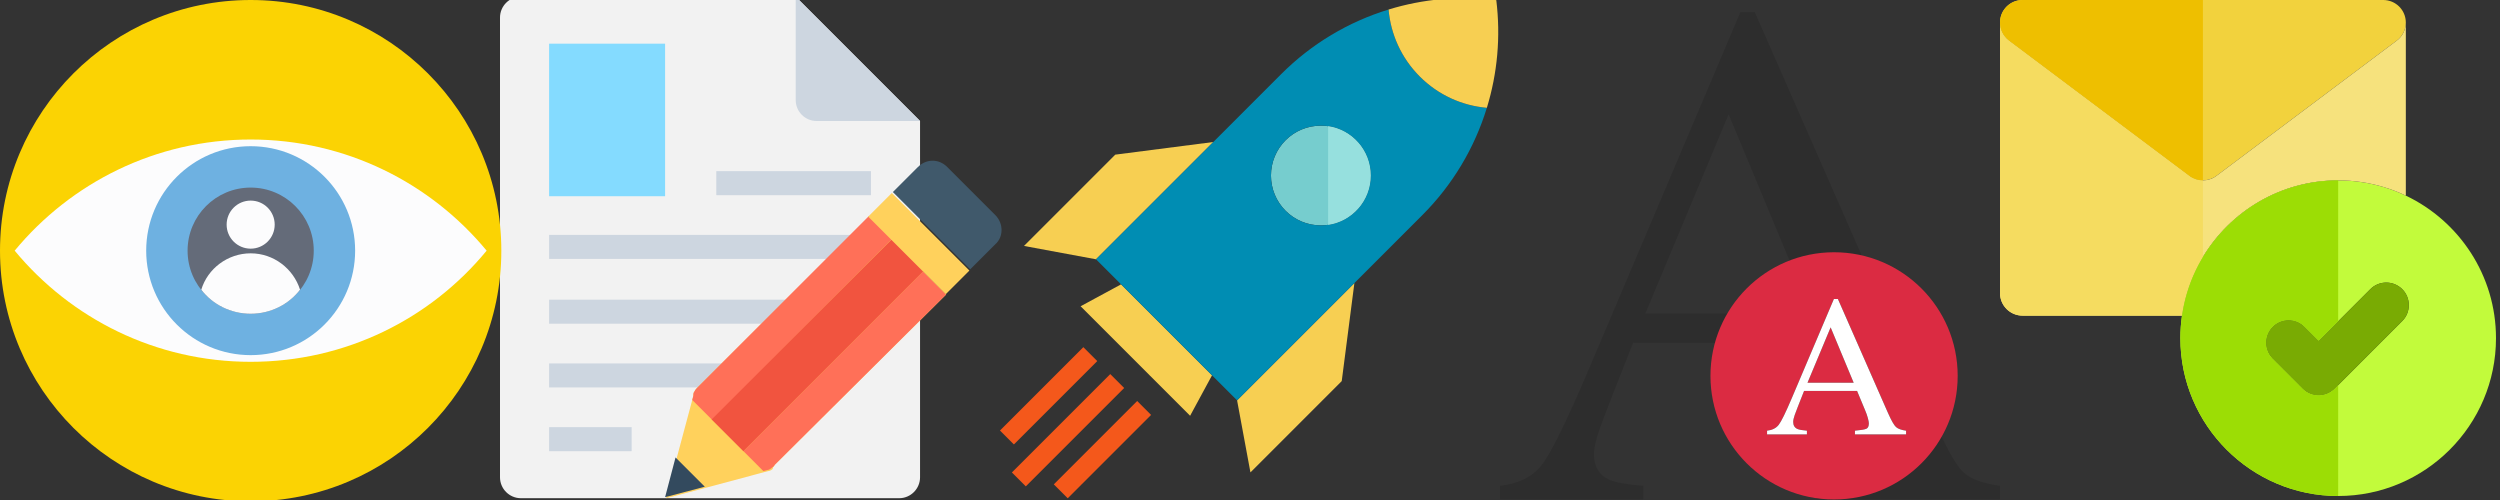 <?xml version="1.0" encoding="UTF-8" standalone="no"?>
<svg
   xmlns:dc="http://purl.org/dc/elements/1.1/"
   xmlns:cc="http://creativecommons.org/ns#"
   xmlns:rdf="http://www.w3.org/1999/02/22-rdf-syntax-ns#"
   xmlns:svg="http://www.w3.org/2000/svg"
   xmlns="http://www.w3.org/2000/svg"
   xmlns:sodipodi="http://sodipodi.sourceforge.net/DTD/sodipodi-0.dtd"
   xmlns:inkscape="http://www.inkscape.org/namespaces/inkscape"
   x="0px"
   y="0px"
   width="160"
   height="32"
   viewBox="0 0 160 32"
   id="svg2"
   version="1.1"
   inkscape:version="0.91 r13725"
   sodipodi:docname="cd-sprite-1.svg">
  <rect x="0" y="0" width="160" height="32" fill="#333333" stroke="none"/>
  <defs
     id="defs40" />
  <sodipodi:namedview
     pagecolor="#ffffff"
     bordercolor="#666666"
     borderopacity="1"
     objecttolerance="10"
     gridtolerance="10"
     guidetolerance="10"
     inkscape:pageopacity="0"
     inkscape:pageshadow="2"
     inkscape:window-width="1920"
     inkscape:window-height="946"
     id="namedview38"
     showgrid="false"
     inkscape:zoom="5.6125"
     inkscape:cx="38.683237"
     inkscape:cy="13.170747"
     inkscape:window-x="0"
     inkscape:window-y="0"
     inkscape:window-maximized="1"
     inkscape:current-layer="svg2" />
  <g
     id="g3399"
     transform="matrix(0.064,0,0,0.064,32,-0.214)">
    <path
       id="path3"
       d="M 295.706,0 20.898,0 C 9.404,0 0,9.404 0,20.898 l 0,459.755 c 0,11.494 9.404,20.898 20.898,20.898 l 378.253,0 c 11.494,0 20.898,-9.404 20.898,-20.898 l 0,-356.31 L 295.706,0 Z"
       style="fill:#f2f2f2"
       inkscape:connector-curvature="0" />
    <g
       id="g5">
      <path
         id="path7"
         d="m 316.604,124.343 103.445,0 L 295.706,0 l 0,103.445 c 0,11.494 9.404,20.898 20.898,20.898 z"
         style="fill:#cdd6e0"
         inkscape:connector-curvature="0" />
      <rect
         id="rect9"
         height="24.033"
         width="154.645"
         style="fill:#cdd6e0"
         y="174.498"
         x="216.294" />
      <rect
         id="rect11"
         height="24.033"
         width="322.873"
         style="fill:#cdd6e0"
         y="238.237"
         x="49.11" />
      <rect
         id="rect13"
         height="24.033"
         width="322.873"
         style="fill:#cdd6e0"
         y="303.02"
         x="49.11" />
      <rect
         id="rect15"
         height="24.033"
         width="253.91"
         style="fill:#cdd6e0"
         y="366.759"
         x="49.11" />
      <rect
         id="rect17"
         height="24.033"
         width="82.547"
         style="fill:#cdd6e0"
         y="430.498"
         x="49.11" />
    </g>
    <rect
       id="rect19"
       height="152.555"
       width="115.984"
       style="fill:#84dbff"
       y="47.02"
       x="49.11" />
    <path
       id="path21"
       d="M 274.808,468.114 446.171,297.796 368.849,220.474 197.486,390.792 c -1.045,1.045 -2.09,2.09 -3.135,4.18 -1.045,1.045 -1.045,3.135 -1.045,4.18 l -1.045,4.18 -15.673,58.514 -10.449,39.706 39.706,-10.449 58.514,-15.673 4.18,-1.045 c 1.045,0 3.135,-1.045 4.18,-2.09 -10e-4,-2.091 1.044,-2.091 2.089,-4.181 z"
       style="fill:#ffd15c"
       inkscape:connector-curvature="0" />
    <g
       id="g23">
      <path
         id="path25"
         d="M 212.114,423.184 391.836,242.417 368.848,219.429 197.486,390.792 c -1.045,1.045 -2.09,2.09 -3.135,4.18 -1.045,1.045 -1.045,3.135 -1.045,4.18 l -1.045,4.18 19.853,19.852 z"
         style="fill:#ff7058"
         inkscape:connector-curvature="0" />
      <path
         id="path27"
         d="m 274.808,468.114 171.363,-170.318 -22.988,-22.988 -179.722,179.723 19.853,19.853 4.18,-1.045 c 1.045,0 3.135,-1.045 4.18,-2.09 1.044,-1.045 2.089,-1.045 3.134,-3.135 z"
         style="fill:#ff7058"
         inkscape:connector-curvature="0" />
    </g>
    <polygon
       id="polygon29"
       points="204.8,490.057 175.543,460.8 165.094,500.506 "
       style="fill:#334a5e" />
    <path
       id="path31"
       d="m 495.282,218.384 -48.065,-48.065 c -8.359,-8.359 -20.898,-8.359 -29.257,0 l -25.078,25.078 77.322,77.322 25.078,-25.078 c 8.359,-7.314 8.359,-20.898 0,-29.257 z"
       style="fill:#40596b"
       inkscape:connector-curvature="0" />
    <rect
       id="rect33"
       height="44.93"
       width="254.953"
       style="fill:#f1543f"
       transform="matrix(-0.707,0.707,-0.707,-0.707,788.514,370.441)"
       y="325.997"
       x="190.09" />
    <rect
       id="rect35"
       height="33.436"
       width="109.713"
       style="fill:#ffd15c"
       transform="matrix(0.707,0.707,-0.707,0.707,297.206,-223.871)"
       y="230.25"
       x="364.09" />
  </g>
  <g
     id="g3379"
     transform="matrix(0.063,0,0,0.063,0,-8.7933898e-7)">
    <circle
       id="circle3"
       r="254.644"
       cy="254.644"
       cx="254.644"
       style="fill:#fbd303" />
    <path
       id="path5"
       d="m 254.644,367.555 c 96.636,0 182.76,-43.74 239.724,-112.911 -56.964,-68.832 -143.089,-112.911 -239.724,-112.911 -96.635,0 -182.761,44.079 -239.725,112.911 56.964,68.831 143.089,112.911 239.725,112.911 z"
       style="fill:#fcfcfd"
       inkscape:connector-curvature="0" />
    <circle
       id="circle7"
       r="106.13"
       cy="254.644"
       cx="254.644"
       style="fill:#6eb1e1" />
    <circle
       id="circle9"
       r="64.085"
       cy="254.644"
       cx="254.644"
       style="fill:#646b79" />
    <g
       id="g11">
      <circle
         id="circle13"
         r="24.413"
         cy="228.196"
         cx="254.644"
         style="fill:#fcfcfd" />
      <path
         id="path15"
         d="m 254.644,318.728 c 20.344,0 38.654,-9.494 50.183,-24.413 -6.781,-21.362 -26.787,-36.959 -50.183,-36.959 -23.396,0 -43.74,15.597 -50.183,36.959 11.528,14.919 29.838,24.413 50.183,24.413 z"
         style="fill:#fcfcfd"
         inkscape:connector-curvature="0" />
    </g>
  </g>
  <g
     id="g3379-3"
     transform="matrix(0.062,0,0,0.062,128,-5.843974e-5)">
    <path
       id="path3-6"
       d="m 418.909,201.923 c -7.464,-3.556 -15.239,-6.555 -23.273,-8.954 -7.543,-2.254 -15.317,-3.973 -23.273,-5.117 -7.604,-1.092 -15.371,-1.669 -23.273,-1.669 -64.856,0 -120.976,38.102 -147.167,93.091 -3.556,7.464 -6.555,15.241 -8.954,23.273 -2.254,7.543 -3.973,15.317 -5.117,23.273 -1.092,7.604 -1.669,15.371 -1.669,23.273 0,89.828 73.081,162.909 162.909,162.909 89.828,0 162.909,-73.081 162.909,-162.909 C 512,284.234 473.899,228.115 418.909,201.923 Z m -3.714,129.49 -66.104,66.105 -3.714,3.714 c -4.543,4.544 -10.499,6.816 -16.455,6.816 -5.956,0 -11.913,-2.271 -16.455,-6.817 l -31.03,-31.03 c -9.089,-9.087 -9.089,-23.824 0,-32.912 9.087,-9.089 23.824,-9.089 32.912,0 l 14.575,14.573 20.17,-20.17 33.193,-33.192 c 9.087,-9.089 23.824,-9.089 32.912,0 9.086,9.089 9.086,23.826 -0.004,32.913 z"
       style="fill:#c2fb3b"
       inkscape:connector-curvature="0" />
    <g
       id="g3401">
      <path
         inkscape:connector-curvature="0"
         style="fill:#f2d23d"
         d="m 418.799,21.077 c -0.022,-0.219 -0.054,-0.434 -0.082,-0.652 -0.057,-0.476 -0.129,-0.948 -0.216,-1.415 -0.053,-0.289 -0.112,-0.573 -0.175,-0.861 -0.088,-0.391 -0.191,-0.776 -0.298,-1.161 -0.087,-0.303 -0.164,-0.607 -0.264,-0.908 -0.019,-0.056 -0.031,-0.113 -0.048,-0.168 -0.119,-0.357 -0.262,-0.701 -0.397,-1.049 -0.137,-0.352 -0.275,-0.7 -0.425,-1.043 -0.222,-0.493 -0.451,-0.985 -0.703,-1.46 -0.121,-0.227 -0.254,-0.442 -0.382,-0.667 -0.225,-0.385 -0.451,-0.77 -0.694,-1.142 -0.14,-0.213 -0.285,-0.419 -0.428,-0.627 C 414.42,9.545 414.142,9.176 413.855,8.813 413.715,8.636 413.576,8.458 413.433,8.285 413.072,7.857 412.694,7.444 412.304,7.044 412.216,6.952 412.136,6.859 412.048,6.771 411.564,6.29 411.061,5.834 410.537,5.398 410.385,5.271 410.225,5.156 410.068,5.032 409.694,4.736 409.314,4.447 408.921,4.174 408.699,4.019 408.474,3.875 408.248,3.727 407.899,3.5 407.545,3.289 407.185,3.083 406.938,2.94 406.692,2.798 406.439,2.664 406.051,2.461 405.651,2.273 405.247,2.091 405.022,1.989 404.805,1.875 404.577,1.782 403.98,1.534 403.37,1.312 402.749,1.112 402.495,1.03 402.234,0.966 401.976,0.893 401.557,0.774 401.135,0.66 400.707,0.566 400.435,0.505 400.161,0.451 399.886,0.4 399.43,0.318 398.971,0.248 398.505,0.191 398.265,0.16 398.026,0.127 397.784,0.103 397.078,0.043 396.362,0 395.636,0 L 209.455,0 23.273,0 c -0.726,0 -1.441,0.043 -2.149,0.107 -0.242,0.025 -0.481,0.057 -0.721,0.088 -0.465,0.057 -0.925,0.127 -1.381,0.209 -0.276,0.051 -0.549,0.106 -0.821,0.166 -0.428,0.095 -0.85,0.206 -1.269,0.326 -0.258,0.074 -0.518,0.138 -0.773,0.22 -0.619,0.2 -1.23,0.42 -1.828,0.67 C 14.104,1.879 13.886,1.991 13.662,2.095 13.259,2.277 12.858,2.464 12.47,2.668 12.217,2.801 11.97,2.944 11.724,3.087 11.366,3.293 11.01,3.506 10.661,3.731 10.436,3.877 10.21,4.023 9.988,4.176 9.598,4.45 9.216,4.738 8.842,5.035 8.685,5.159 8.526,5.274 8.374,5.401 7.851,5.839 7.347,6.295 6.864,6.774 6.775,6.862 6.695,6.955 6.608,7.047 6.217,7.447 5.842,7.858 5.48,8.288 5.334,8.459 5.194,8.639 5.056,8.817 4.767,9.177 4.491,9.546 4.226,9.925 4.08,10.133 3.934,10.341 3.795,10.555 3.553,10.926 3.326,11.311 3.101,11.695 2.974,11.92 2.84,12.134 2.719,12.362 2.468,12.837 2.236,13.329 2.016,13.822 1.864,14.165 1.726,14.512 1.589,14.865 1.454,15.213 1.311,15.555 1.192,15.914 1.173,15.968 1.161,16.026 1.144,16.082 1.046,16.383 0.967,16.687 0.88,16.99 0.773,17.375 0.669,17.76 0.582,18.151 0.518,18.44 0.459,18.724 0.407,19.012 0.32,19.479 0.249,19.951 0.191,20.427 0.163,20.644 0.13,20.86 0.109,21.079 0.042,21.788 0.003,22.506 0,23.231 -0.012,30.433 3.325,37.403 9.308,41.893 L 23.272,52.366 46.545,69.821 195.49,181.53 c 4.138,3.103 9.05,4.655 13.964,4.655 4.914,0 9.826,-1.552 13.964,-4.655 L 372.364,69.818 395.637,52.363 409.6,41.891 c 5.983,-4.49 9.32,-11.459 9.308,-18.662 -0.004,-0.724 -0.042,-1.443 -0.109,-2.152 z"
         id="path5-7" />
      <path
         inkscape:connector-curvature="0"
         style="fill:#f6e27d"
         d="m 418.908,23.229 c 0.012,7.204 -3.325,14.173 -9.308,18.662 L 395.636,52.364 372.363,69.819 223.418,181.527 c -4.138,3.103 -9.05,4.655 -13.964,4.655 -4.914,0 -9.826,-1.552 -13.964,-4.655 L 46.545,69.818 23.273,52.364 9.309,41.891 C 3.326,37.401 -0.011,30.432 0.001,23.229 0.002,23.243 0,23.259 0,23.273 l 0,279.273 c 0,12.853 10.42,23.273 23.273,23.273 l 164.579,0 c 1.143,-7.956 2.863,-15.729 5.117,-23.273 2.4,-8.032 5.398,-15.808 8.954,-23.273 2.284,-4.793 4.808,-9.45 7.531,-13.973 28.528,-47.362 80.437,-79.118 139.638,-79.118 7.902,0 15.669,0.577 23.273,1.669 7.956,1.143 15.729,2.863 23.273,5.117 8.034,2.4 15.808,5.398 23.273,8.954 l 0,-178.649 c -0.002,-0.014 -0.003,-0.03 -0.003,-0.044 z"
         id="path7-5" />
      <path
         inkscape:connector-curvature="0"
         style="fill:#79ab03"
         d="m 312.466,401.231 c 4.544,4.546 10.501,6.817 16.455,6.817 5.954,0 11.913,-2.271 16.455,-6.817 l 69.818,-69.818 c 9.089,-9.087 9.089,-23.823 0,-32.912 -9.087,-9.089 -23.824,-9.089 -32.912,0 l -53.361,53.361 -14.575,-14.573 c -9.087,-9.089 -23.824,-9.089 -32.912,0 -9.089,9.087 -9.089,23.824 0,32.912 l 31.032,31.03 z"
         id="path9" />
      <path
         inkscape:connector-curvature="0"
         style="fill:#f5dc60"
         d="M 195.491,181.527 46.545,69.818 23.273,52.364 9.309,41.891 C 3.326,37.401 -0.011,30.432 0.001,23.229 0.002,23.243 0,23.259 0,23.273 l 0,279.273 c 0,12.853 10.42,23.273 23.273,23.273 l 164.579,0 c 1.143,-7.956 2.863,-15.729 5.117,-23.273 2.4,-8.032 5.398,-15.808 8.954,-23.273 2.284,-4.793 4.808,-9.45 7.533,-13.973 l 0,-79.118 c -4.915,0 -9.827,-1.552 -13.965,-4.655 z"
         id="path11" />
      <path
         inkscape:connector-curvature="0"
         style="fill:#eebf00"
         d="m 9.309,41.891 13.964,10.473 23.273,17.455 148.945,111.709 c 4.138,3.103 9.05,4.655 13.964,4.655 L 209.455,0 23.273,0 c -0.726,0 -1.441,0.043 -2.149,0.107 -0.242,0.025 -0.479,0.057 -0.721,0.088 -0.465,0.057 -0.925,0.127 -1.381,0.209 -0.276,0.051 -0.549,0.106 -0.821,0.168 -0.428,0.093 -0.85,0.206 -1.269,0.326 -0.258,0.074 -0.518,0.138 -0.773,0.22 -0.619,0.2 -1.23,0.42 -1.828,0.67 C 14.104,1.88 13.886,1.991 13.662,2.095 13.259,2.277 12.858,2.464 12.47,2.668 12.217,2.801 11.97,2.944 11.722,3.087 11.364,3.293 11.008,3.506 10.659,3.731 10.436,3.877 10.209,4.023 9.987,4.176 9.598,4.45 9.216,4.738 8.842,5.035 8.685,5.159 8.526,5.274 8.374,5.401 7.851,5.839 7.347,6.295 6.864,6.774 6.775,6.862 6.695,6.955 6.608,7.047 6.217,7.447 5.842,7.858 5.48,8.288 5.334,8.459 5.194,8.639 5.056,8.817 4.767,9.177 4.491,9.546 4.226,9.926 4.08,10.132 3.934,10.34 3.795,10.554 3.553,10.925 3.326,11.31 3.101,11.694 2.974,11.919 2.84,12.133 2.719,12.361 2.468,12.836 2.236,13.328 2.016,13.821 1.864,14.164 1.726,14.511 1.589,14.864 1.454,15.212 1.311,15.554 1.192,15.913 1.173,15.967 1.161,16.025 1.144,16.081 1.045,16.382 0.967,16.686 0.88,16.989 0.773,17.374 0.669,17.759 0.582,18.15 0.518,18.439 0.459,18.723 0.407,19.011 0.32,19.478 0.249,19.951 0.191,20.426 0.163,20.643 0.13,20.859 0.109,21.078 0.042,21.787 0.003,22.505 0,23.23 -0.011,30.431 3.326,37.401 9.309,41.891 Z"
         id="path13" />
      <path
         inkscape:connector-curvature="0"
         style="fill:#9cdd05"
         d="m 201.922,279.273 c -3.556,7.464 -6.555,15.241 -8.954,23.273 -2.254,7.543 -3.973,15.317 -5.117,23.273 -1.092,7.604 -1.669,15.371 -1.669,23.273 0,89.828 73.079,162.909 162.909,162.909 l 0,-114.483 -3.714,3.714 c -4.543,4.544 -10.499,6.816 -16.455,6.816 -5.956,0 -11.913,-2.271 -16.455,-6.817 l -31.03,-31.03 c -9.089,-9.087 -9.089,-23.824 0,-32.912 9.087,-9.089 23.824,-9.089 32.912,0 l 14.575,14.573 20.17,-20.17 0,-145.51 c -64.86,0 -120.979,38.102 -147.172,93.091 z"
         id="path15-3" />
    </g>
  </g>
  <g
     transform="translate(56.949,97.462)"
     id="g3393">
    <path
       id="path3-5"
       d="m 48.225,-66.367 c -1.084,-0.089 -1.82,-0.224 -2.211,-0.404 -0.633,-0.3 -0.949,-0.84 -0.949,-1.62 0,-0.39 0.117,-0.919 0.351,-1.586 0.233,-0.667 0.951,-2.516 2.153,-5.545 l 12.201,0 1.853,4.453 c 0.272,0.63 0.483,1.23 0.633,1.8 0.15,0.57 0.226,0.968 0.226,1.192 0,0.675 -0.196,1.099 -0.588,1.271 -0.391,0.172 -1.264,0.319 -2.617,0.438 l 0,0.86 11.773,0 0,-0.86 c -1.085,-0.15 -1.858,-0.43 -2.316,-0.843 -0.46,-0.412 -1.074,-1.487 -1.843,-3.226 l -11.533,-26.246 -0.923,0 -9.645,22.72 c -1.445,3.406 -2.466,5.489 -3.061,6.251 -0.596,0.761 -1.488,1.209 -2.679,1.343 l 0,0.86 9.174,0 0,-0.86 z m 5.458,-23.782 5.306,12.75 -10.635,0 5.329,-12.75 z"
       style="fill:#2d2d2d"
       inkscape:connector-curvature="0" />
    <g
       transform="matrix(0.071,0,0,0.071,34.609,-87.23)"
       id="g3387">
      <g
         id="g5-6"
         transform="translate(-36.881,-30.373)">
        <path
           inkscape:connector-curvature="0"
           style="fill:#db2b42"
           d="m 512,225.068 c 0,-61.536 -49.888,-111.424 -111.424,-111.424 -61.536,0 -111.424,49.88 -111.424,111.424 0,61.544 49.888,111.424 111.424,111.424 61.536,0 111.424,-49.888 111.424,-111.424 z m -46.512,52.776 -46.104,0 0,-3.36 c 5.296,-0.472 8.712,-1.04 10.248,-1.72 1.536,-0.68 2.296,-2.336 2.296,-4.976 0,-0.88 -0.296,-2.44 -0.888,-4.664 -0.592,-2.224 -1.416,-4.584 -2.48,-7.048 l -7.256,-17.44 -47.776,0 c -4.712,11.856 -7.52,19.096 -8.432,21.712 -0.912,2.616 -1.368,4.68 -1.368,6.208 0,3.056 1.232,5.168 3.712,6.344 1.528,0.704 4.416,1.232 8.656,1.584 l 0,3.368 -35.92,0 0,-3.368 c 4.664,-0.528 8.16,-2.28 10.488,-5.264 2.328,-2.984 6.328,-11.136 11.984,-24.48 l 37.768,-88.968 3.616,0 45.168,102.776 c 3.008,6.808 5.416,11.016 7.216,12.632 1.8,1.616 4.824,2.712 9.072,3.296 l 0,3.368 0,0 z"
           id="path7-2" />
        <polygon
           style="fill:#db2b42"
           points="397.48,181.356 376.608,231.284 418.256,231.284 "
           id="polygon9" />
      </g>
      <path
         inkscape:connector-curvature="0"
         style="fill:#ffffff"
         d="m 412.319,228.175 -45.168,-102.776 -3.616,0 -37.768,88.968 c -5.656,13.336 -9.656,21.496 -11.984,24.48 -2.336,2.984 -5.832,4.736 -10.488,5.264 l 0,3.368 35.92,0 0,-3.368 c -4.24,-0.352 -7.128,-0.88 -8.656,-1.584 -2.48,-1.176 -3.712,-3.288 -3.712,-6.344 0,-1.528 0.456,-3.6 1.368,-6.208 0.912,-2.616 3.728,-9.848 8.432,-21.712 l 47.776,0 7.256,17.44 c 1.064,2.464 1.888,4.816 2.48,7.048 0.592,2.232 0.888,3.792 0.888,4.664 0,2.648 -0.768,4.304 -2.296,4.976 -1.536,0.672 -4.944,1.248 -10.248,1.72 l 0,3.368 46.104,0 0,-3.368 c -4.248,-0.584 -7.272,-1.688 -9.072,-3.296 -1.8,-1.624 -4.2,-5.832 -7.216,-12.64 z m -72.592,-27.264 20.872,-49.928 20.776,49.928 -41.648,0 0,0 z"
         id="path11-9" />
    </g>
  </g>
  <g
     id="g3"
     transform="matrix(0.084,0,0,0.084,63.941,-0.119)">
    <polygon
       style="fill:#f7cf52"
       points="62.11,234.762 92.95,218.062 162.25,287.362 145.55,318.202 "
       id="polygon5" />
    <path
       style="fill:#76cdce"
       d="m 250.693,172.74 c -1.796,0.269 -3.642,0.403 -5.523,0.403 -20.987,0 -38,-17.013 -38,-38 0,-20.987 17.013,-38 38,-38 1.881,0 3.726,0.134 5.523,0.403 18.371,2.673 32.477,18.491 32.477,37.597 0,19.106 -14.107,34.924 -32.477,37.597 z"
       id="path7-3"
       inkscape:connector-curvature="0" />
    <polygon
       style="fill:#f7cf52"
       points="18.98,188.802 88.54,119.242 163.22,109.612 73.86,198.972 "
       id="polygon9-6" />
    <polygon
       style="fill:#f7cf52"
       points="191.51,361.342 181.34,306.452 270.71,217.092 261.07,291.772 "
       id="polygon11" />
    <path
       style="fill:#008db3"
       d="m 320.56,59.752 c 14.27,14.26 32.44,22.19 51.08,23.81 -9.34,30.47 -26.03,58.62 -49.14,81.73 l -51.79,51.8 -89.37,89.36 -19.09,-19.09 -69.3,-69.3 -19.09,-19.09 89.36,-89.36 0.01,0 51.79,-51.8 c 23.12,-23.12 51.27,-39.81 81.74,-49.14 1.61,18.64 9.54,36.81 23.8,51.08 z m -48.52,102.26 c 14.84,-14.84 14.84,-38.9 0,-53.74 -14.84,-14.84 -38.9,-14.84 -53.74,0 -14.84,14.84 -14.84,38.9 0,53.74 14.84,14.84 38.9,14.84 53.74,0 z"
       id="path13-7"
       inkscape:connector-curvature="0" />
    <path
       style="fill:#f7cf52"
       d="m 378.82,1.492 c 3.45,27.92 0.86,55.86 -7.18,82.07 -18.64,-1.62 -36.81,-9.55 -51.08,-23.81 -14.26,-14.27 -22.19,-32.44 -23.8,-51.08 26.22,-8.04 54.15,-10.63 82.06,-7.18 z"
       id="path15-5"
       inkscape:connector-curvature="0" />
    <rect
       x="45.065"
       y="276.162"
       transform="matrix(-0.707,-0.707,0.707,-0.707,-143.018,599.083)"
       style="fill:#f4581b"
       width="15"
       height="105.999"
       id="rect17-3" />
    <rect
       x="71.285"
       y="299.035"
       transform="matrix(-0.707,-0.707,0.707,-0.707,-108.717,642.874)"
       style="fill:#f4581b"
       width="15"
       height="89.837"
       id="rect19-5" />
    <rect
       x="30.272"
       y="258.023"
       transform="matrix(-0.707,-0.707,0.707,-0.707,-149.731,543.862)"
       style="fill:#f4581b"
       width="15"
       height="89.837"
       id="rect21" />
    <g
       id="g23-6">
      <path
         style="fill:#96e0de"
         d="m 250.693,172.74 0,-75.194 c 18.371,2.673 32.477,18.491 32.477,37.597 0,19.106 -14.107,34.924 -32.477,37.597 z"
         id="path25-2"
         inkscape:connector-curvature="0" />
    </g>
  </g>
</svg>
